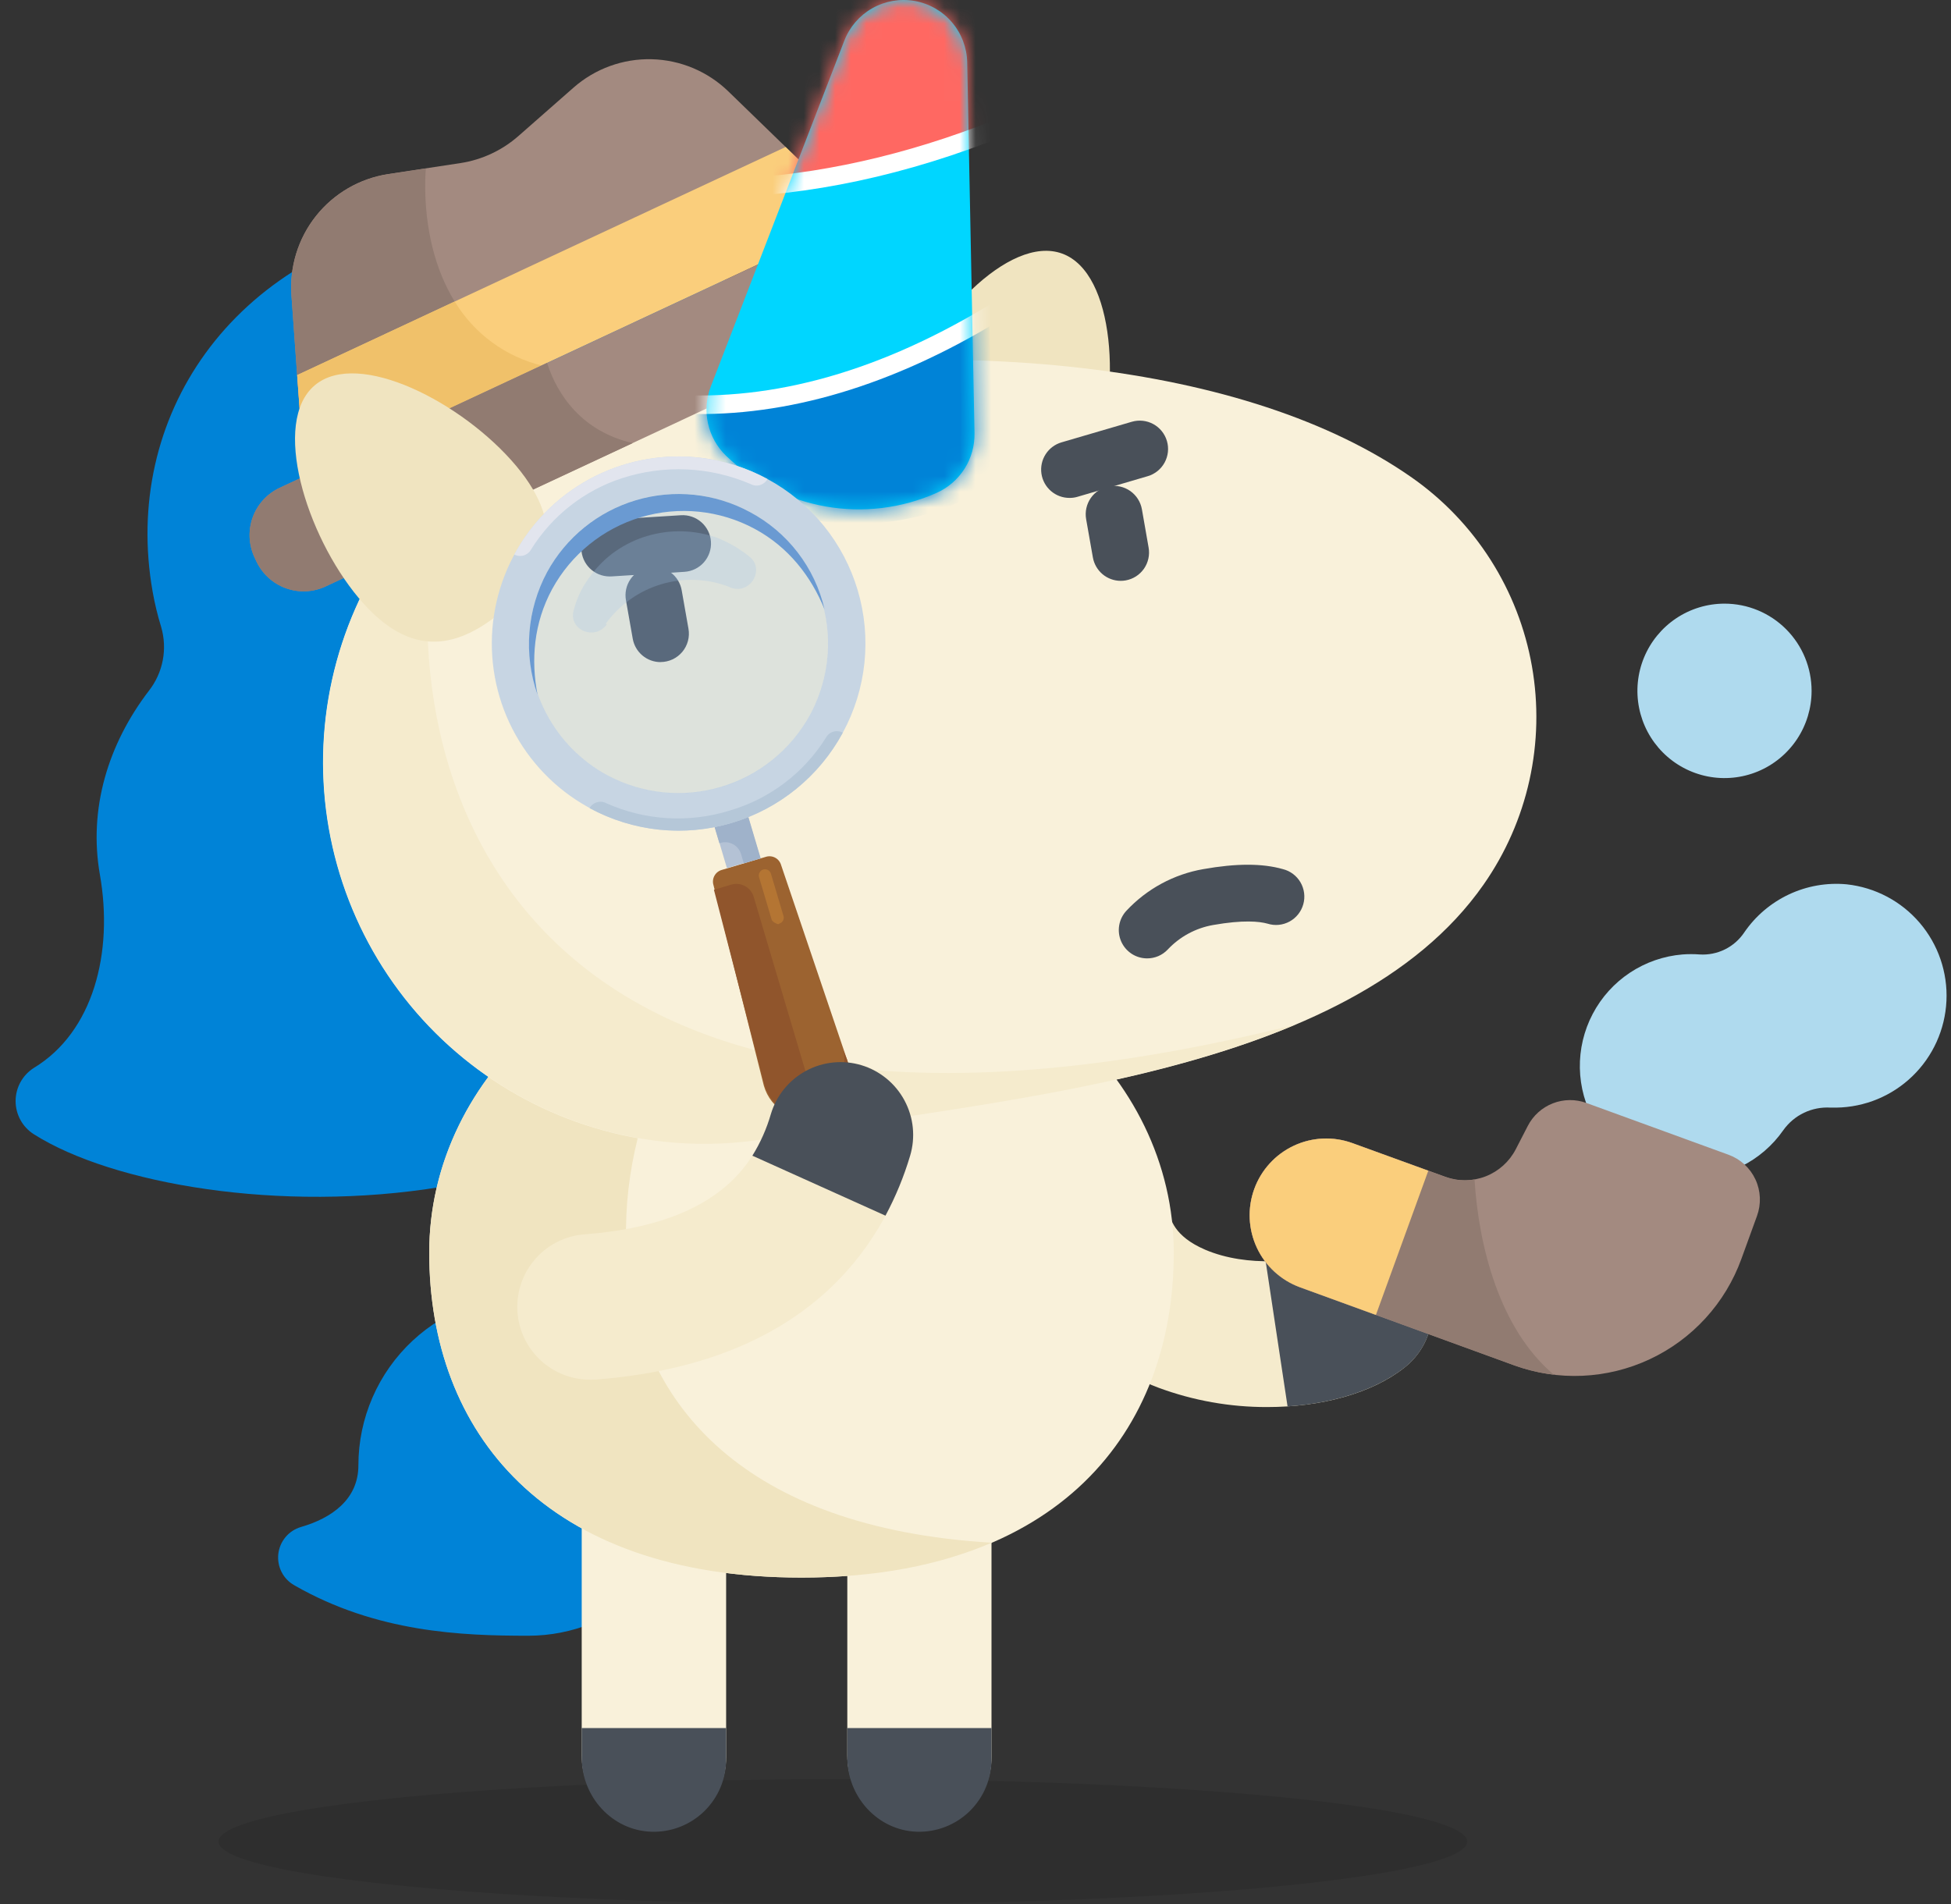 <svg width="125" height="122" viewBox="0 0 125 122" fill="none" xmlns="http://www.w3.org/2000/svg">
<rect x="0" y="0" width="125" height="122" fill="#333333" stroke="none"/>
<ellipse opacity="0.1" cx="54" cy="118" rx="40" ry="4" fill="black"/>
<path d="M34.626 83.012C33.134 82.906 31.637 83.109 30.227 83.607C28.817 84.106 27.525 84.89 26.43 85.911C25.336 86.932 24.463 88.167 23.867 89.54C23.27 90.913 22.962 92.395 22.962 93.893C22.962 96.069 21.258 97.274 19.276 97.845C18.892 97.959 18.55 98.184 18.293 98.492C18.036 98.799 17.876 99.175 17.831 99.574C17.787 99.972 17.86 100.375 18.043 100.732C18.225 101.088 18.509 101.383 18.858 101.579C24.137 104.609 29.588 104.811 33.852 104.811C36.672 104.809 39.381 103.711 41.41 101.749C43.439 99.787 44.628 97.113 44.729 94.29C44.829 91.467 43.832 88.716 41.948 86.614C40.064 84.512 37.439 83.225 34.626 83.022V83.012Z" fill="#0083D7"/>
<path d="M37.27 112.481V95.345C37.27 92.83 39.223 90.683 41.729 90.598C42.35 90.575 42.969 90.677 43.55 90.899C44.131 91.121 44.661 91.458 45.108 91.89C45.556 92.322 45.912 92.84 46.155 93.413C46.398 93.986 46.523 94.603 46.523 95.225V112.601C46.523 113.222 46.398 113.837 46.156 114.409C45.913 114.98 45.559 115.497 45.112 115.929C44.666 116.361 44.138 116.698 43.559 116.921C42.98 117.143 42.363 117.247 41.743 117.226C39.223 117.143 37.27 114.995 37.27 112.481Z" fill="#F9F1DA"/>
<path d="M37.27 110.728V112.62C37.27 115.137 39.223 117.285 41.729 117.369C42.352 117.391 42.974 117.286 43.556 117.061C44.138 116.836 44.668 116.496 45.116 116.061C45.564 115.626 45.919 115.105 46.161 114.529C46.402 113.953 46.525 113.334 46.523 112.709V110.728H37.27Z" fill="#495059"/>
<path d="M54.287 112.479V95.347C54.287 92.83 56.239 90.682 58.745 90.6C59.365 90.579 59.983 90.683 60.561 90.905C61.14 91.128 61.669 91.465 62.115 91.897C62.561 92.328 62.915 92.846 63.157 93.417C63.4 93.989 63.525 94.604 63.525 95.225V112.598C63.525 113.22 63.4 113.835 63.158 114.407C62.916 114.979 62.562 115.496 62.115 115.928C61.669 116.36 61.141 116.697 60.562 116.92C59.983 117.143 59.365 117.247 58.745 117.226C56.239 117.141 54.287 114.993 54.287 112.479Z" fill="#F9F1DA"/>
<path d="M54.287 110.728V112.62C54.287 115.137 56.239 117.285 58.745 117.369C59.367 117.389 59.987 117.282 60.567 117.057C61.148 116.831 61.677 116.491 62.123 116.056C62.569 115.621 62.923 115.1 63.164 114.525C63.405 113.95 63.527 113.333 63.525 112.709V110.728H54.287Z" fill="#495059"/>
<path d="M27.845 13.967C14.749 16.279 7.818 26.791 9.777 37.899C9.912 38.667 10.095 39.425 10.324 40.169C10.528 40.865 10.564 41.6 10.427 42.312C10.29 43.024 9.986 43.693 9.538 44.263C6.905 47.706 5.666 51.849 6.399 56.036C7.281 61.044 5.976 66.118 2.175 68.423C1.815 68.65 1.519 68.964 1.313 69.336C1.108 69.709 1 70.127 1 70.552C1 70.978 1.108 71.396 1.313 71.769C1.519 72.141 1.815 72.455 2.175 72.681C12.215 79.045 45.27 80.201 51.45 57.994C51.45 57.994 56.272 48.89 52.994 30.264C51.044 19.158 42.651 11.354 27.845 13.967Z" fill="#0083D7"/>
<path d="M57.687 25.506C55.878 30.478 58.21 32.689 61.627 33.935C65.043 35.18 68.246 34.988 70.052 30.013C71.859 25.038 71.46 17.494 68.053 16.249C64.646 15.003 59.493 20.531 57.687 25.506Z" fill="#F0E4C0"/>
<path d="M81.191 90.158C78.816 90.165 76.46 89.746 74.232 88.922C69.583 87.167 66.57 83.752 65.742 79.334C65.531 78.126 65.804 76.882 66.502 75.874C67.2 74.865 68.267 74.173 69.471 73.947C70.676 73.721 71.92 73.98 72.935 74.668C73.95 75.355 74.654 76.415 74.893 77.619C74.973 78.054 75.189 79.207 77.214 80.075C79.959 81.25 83.437 80.796 84.253 80.277C85.228 79.518 86.464 79.177 87.689 79.331C88.915 79.485 90.029 80.119 90.787 81.096C91.545 82.072 91.885 83.31 91.731 84.537C91.578 85.764 90.944 86.88 89.969 87.639C87.864 89.301 84.617 90.158 81.191 90.158Z" fill="#F5EBCD"/>
<path d="M82.493 90.116C85.427 89.924 88.125 89.082 89.974 87.639C90.949 86.88 91.583 85.764 91.736 84.537C91.889 83.31 91.55 82.072 90.792 81.096C90.034 80.119 88.919 79.485 87.694 79.331C86.469 79.177 85.233 79.518 84.258 80.277C83.812 80.561 82.571 80.824 81.09 80.815L82.493 90.116Z" fill="#495059"/>
<path d="M75.203 80.263C75.203 91.763 67.807 101.084 51.352 101.084C34.896 101.084 27.5 91.763 27.5 80.263C27.5 68.762 38.179 59.456 51.352 59.456C64.524 59.456 75.203 68.766 75.203 80.263Z" fill="#F9F1DA"/>
<path d="M51.352 101.084C56.181 101.084 60.221 100.277 63.532 98.851C31.433 96.926 38.087 66.607 49.688 59.496C37.292 60.243 27.502 69.255 27.502 80.263C27.5 91.763 34.898 101.084 51.352 101.084Z" fill="#F0E4C0"/>
<path d="M90.46 30.602C79.985 23.266 61.162 21.177 40.877 24.758C37.719 25.316 34.701 26.491 31.996 28.217C29.291 29.942 26.952 32.185 25.112 34.816C23.273 37.447 21.969 40.415 21.274 43.551C20.58 46.687 20.509 49.929 21.066 53.092C21.623 56.255 22.796 59.278 24.52 61.987C26.243 64.696 28.482 67.038 31.109 68.881C33.736 70.723 36.699 72.029 39.831 72.724C42.962 73.42 46.199 73.491 49.357 72.933C64.029 70.348 86.41 69.041 95.049 56.685C96.459 54.671 97.458 52.398 97.99 49.997C98.523 47.596 98.577 45.114 98.151 42.691C97.725 40.269 96.826 37.955 95.506 35.88C94.187 33.806 92.472 32.013 90.46 30.602V30.602Z" fill="#F9F1DA"/>
<path d="M28.455 30.974C24.61 34.573 22.029 39.321 21.097 44.509C20.165 49.697 20.932 55.047 23.283 59.763C25.635 64.479 29.444 68.308 34.145 70.679C38.846 73.05 44.186 73.837 49.369 72.921C59.259 71.175 72.655 70.014 82.981 65.657C30.567 78.759 24.213 47.034 28.455 30.974Z" fill="#F5EBCD"/>
<path d="M73.492 61.409C73.139 61.408 72.793 61.305 72.498 61.111C72.203 60.916 71.971 60.64 71.83 60.315C71.69 59.991 71.647 59.632 71.708 59.283C71.769 58.935 71.93 58.612 72.171 58.354C73.481 56.952 75.21 56.017 77.099 55.689C79.21 55.315 80.874 55.315 82.193 55.689C82.428 55.747 82.65 55.853 82.844 55.999C83.038 56.145 83.201 56.328 83.323 56.538C83.445 56.748 83.523 56.981 83.554 57.222C83.585 57.463 83.567 57.708 83.501 57.942C83.436 58.176 83.324 58.394 83.173 58.584C83.022 58.774 82.834 58.932 82.621 59.048C82.407 59.164 82.173 59.236 81.931 59.26C81.69 59.283 81.446 59.258 81.214 59.185C80.684 59.037 79.647 58.932 77.727 59.27C76.61 59.465 75.587 60.018 74.811 60.847C74.641 61.026 74.436 61.168 74.21 61.265C73.983 61.361 73.739 61.41 73.492 61.409V61.409Z" fill="#495059"/>
<path d="M42.322 42.425C41.896 42.425 41.484 42.274 41.158 41.999C40.832 41.725 40.613 41.344 40.539 40.924L40.107 38.473C40.063 38.237 40.066 37.995 40.116 37.76C40.166 37.525 40.262 37.303 40.398 37.106C40.534 36.908 40.708 36.74 40.909 36.61C41.111 36.48 41.336 36.392 41.572 36.35C41.808 36.308 42.05 36.313 42.283 36.365C42.517 36.417 42.739 36.515 42.934 36.653C43.13 36.791 43.297 36.967 43.425 37.17C43.552 37.373 43.639 37.599 43.678 37.836L44.11 40.287C44.156 40.548 44.144 40.817 44.076 41.073C44.007 41.33 43.883 41.568 43.713 41.771C43.542 41.974 43.33 42.138 43.089 42.25C42.849 42.362 42.587 42.421 42.322 42.421V42.425Z" fill="#495059"/>
<path d="M71.803 37.218C71.377 37.217 70.965 37.066 70.639 36.792C70.313 36.517 70.094 36.136 70.02 35.716L69.588 33.265C69.505 32.791 69.613 32.302 69.889 31.907C70.165 31.513 70.587 31.244 71.06 31.161C71.534 31.077 72.022 31.186 72.416 31.462C72.81 31.739 73.078 32.161 73.162 32.635L73.591 35.086C73.633 35.321 73.627 35.562 73.576 35.794C73.525 36.027 73.428 36.248 73.292 36.443C73.155 36.638 72.982 36.805 72.781 36.933C72.581 37.061 72.356 37.148 72.122 37.19C72.017 37.208 71.91 37.218 71.803 37.218V37.218Z" fill="#495059"/>
<path d="M36.747 5.613L33.216 8.715C32.169 9.635 30.881 10.237 29.504 10.449L24.863 11.154C23.043 11.434 21.396 12.39 20.248 13.832C19.101 15.274 18.539 17.096 18.673 18.935L19.501 30.516L54.995 13.939L46.668 5.859C45.348 4.578 43.594 3.841 41.756 3.795C39.918 3.749 38.13 4.398 36.747 5.613V5.613Z" fill="#A38A80"/>
<path d="M27.282 10.792L24.862 11.163C23.045 11.444 21.399 12.399 20.252 13.839C19.105 15.278 18.541 17.098 18.672 18.935L19.501 30.516L34.689 23.421C28.347 21.741 26.979 15.184 27.282 10.792Z" fill="#917B71"/>
<path d="M19.039 24.034L19.508 30.516L54.995 13.939L50.335 9.417L19.039 24.034Z" fill="#FACE7C"/>
<path d="M29.133 19.32L19.044 24.034L19.513 30.516L34.701 23.421C32.377 22.846 30.374 21.371 29.133 19.32V19.32Z" fill="#F0C16A"/>
<path d="M59.519 19.522L20.864 37.575C20.466 37.761 20.036 37.867 19.597 37.886C19.158 37.905 18.72 37.838 18.307 37.687C17.895 37.537 17.515 37.307 17.192 37.01C16.868 36.712 16.606 36.355 16.42 35.956L16.303 35.704C15.929 34.9 15.889 33.979 16.192 33.145C16.496 32.311 17.117 31.632 17.919 31.256L56.575 13.201C56.973 13.015 57.403 12.909 57.842 12.89C58.281 12.871 58.719 12.939 59.132 13.089C59.545 13.24 59.924 13.471 60.248 13.768C60.571 14.065 60.833 14.424 61.019 14.822L61.136 15.074C61.322 15.472 61.427 15.903 61.446 16.343C61.465 16.782 61.398 17.221 61.248 17.634C61.098 18.047 60.868 18.426 60.571 18.75C60.275 19.074 59.917 19.337 59.519 19.522V19.522Z" fill="#A38A80"/>
<path d="M35.053 23.252L17.919 31.256C17.116 31.632 16.494 32.312 16.191 33.146C15.888 33.981 15.928 34.902 16.303 35.707L16.42 35.958C16.606 36.357 16.868 36.715 17.192 37.012C17.515 37.309 17.894 37.539 18.307 37.69C18.72 37.84 19.158 37.908 19.597 37.888C20.035 37.869 20.466 37.763 20.864 37.577L40.537 28.391C37.322 27.656 35.705 25.329 35.053 23.252Z" fill="#917B71"/>
<path d="M60 31.585C57.772 32.574 55.3 32.876 52.9 32.452C50.499 32.029 48.279 30.899 46.522 29.207C45.94 28.645 45.537 27.924 45.362 27.134C45.188 26.344 45.25 25.52 45.541 24.765L54.094 2.609C54.434 1.728 55.069 0.992 55.891 0.527C56.713 0.063 57.67 -0.102 58.599 0.062C59.529 0.225 60.373 0.707 60.987 1.425C61.601 2.142 61.947 3.051 61.967 3.996L62.436 27.745C62.453 28.554 62.231 29.351 61.798 30.034C61.364 30.717 60.739 31.257 60 31.585Z" fill="#00D6FF"/>
<mask id="mask0" mask-type="alpha" maskUnits="userSpaceOnUse" x="45" y="0" width="18" height="33">
<path d="M60 31.585C57.772 32.574 55.3 32.876 52.9 32.452C50.499 32.029 48.279 30.899 46.522 29.207C45.94 28.645 45.537 27.924 45.362 27.134C45.188 26.344 45.25 25.52 45.541 24.765L54.094 2.609C54.434 1.728 55.069 0.992 55.891 0.527C56.713 0.063 57.67 -0.102 58.599 0.062C59.529 0.225 60.373 0.707 60.987 1.425C61.601 2.142 61.947 3.051 61.967 3.996L62.436 27.745C62.453 28.554 62.231 29.351 61.798 30.034C61.364 30.717 60.739 31.257 60 31.585Z" fill="#00D6FF"/>
</mask>
<g mask="url(#mask0)">
<path d="M59.92 -1.968C56.87 -2.365 53.855 -1.115 52.733 1.012L46.935 12.031C51.78 11.836 57.996 10.79 65.42 7.631L65.293 2.635C65.221 0.356 62.975 -1.571 59.92 -1.968Z" fill="#FF6862"/>
<path d="M45.94 12.66L52.215 0.737C53.442 -1.592 56.715 -2.976 59.996 -2.553C63.33 -2.121 65.801 0.055 65.862 2.617L66.01 8.022L65.641 8.177C59.28 10.882 52.992 12.378 46.949 12.623L45.94 12.66ZM58.785 -1.454C56.361 -1.454 54.134 -0.387 53.254 1.284L47.93 11.391C53.4 11.039 59.073 9.648 64.825 7.246L64.7 2.652C64.646 0.671 62.605 -1.028 59.848 -1.385C59.495 -1.431 59.14 -1.454 58.785 -1.454V-1.454Z" fill="white"/>
<path d="M64.158 28.671L63.963 19.88C54.693 25.581 47.517 26.194 42.89 25.867C42.673 26.663 42.691 27.505 42.94 28.292C43.19 29.078 43.662 29.775 44.298 30.299C48.78 34.17 55.427 35.223 61.115 32.96C63.001 32.219 64.2 30.527 64.158 28.671Z" fill="#0083D7"/>
<path d="M54.899 34.741C50.879 34.766 46.983 33.349 43.915 30.746C43.195 30.148 42.662 29.355 42.38 28.462C42.098 27.569 42.079 26.614 42.325 25.71L42.453 25.24L42.923 25.273C49.544 25.743 56.518 23.757 63.649 19.372L64.519 18.838L64.738 28.65C64.784 30.753 63.445 32.656 61.326 33.5C59.281 34.316 57.1 34.737 54.899 34.741ZM43.357 26.492C43.275 27.12 43.354 27.759 43.586 28.348C43.818 28.936 44.195 29.457 44.683 29.86C49.023 33.608 55.389 34.614 60.901 32.422C62.56 31.761 63.609 30.306 63.571 28.69L63.4 20.916C56.537 24.956 49.807 26.833 43.357 26.492V26.492Z" fill="white"/>
</g>
<path d="M33.066 29.846C36.463 33.902 35.027 36.778 32.242 39.117C29.457 41.455 26.376 42.374 22.983 38.318C19.59 34.262 17.38 27.038 20.167 24.688C22.955 22.338 29.668 25.799 33.066 29.846Z" fill="#F0E4C0"/>
<path d="M37.82 88.403C36.612 88.409 35.449 87.944 34.577 87.107C33.704 86.27 33.191 85.126 33.145 83.917C33.1 82.708 33.525 81.528 34.332 80.628C35.138 79.727 36.263 79.176 37.468 79.09C46.283 78.411 48.496 74.364 49.392 71.377C49.565 70.787 49.852 70.237 50.238 69.758C50.624 69.279 51.1 68.882 51.64 68.588C52.18 68.295 52.773 68.111 53.384 68.048C53.995 67.985 54.612 68.044 55.2 68.221C55.789 68.398 56.336 68.69 56.811 69.08C57.286 69.47 57.68 69.95 57.969 70.493C58.258 71.036 58.436 71.63 58.495 72.243C58.553 72.855 58.49 73.473 58.309 74.061C56.519 80.028 51.572 87.357 38.181 88.396C38.059 88.398 37.94 88.403 37.82 88.403Z" fill="#F5EBCD"/>
<path d="M118.323 56.664C117.053 56.544 115.774 56.767 114.619 57.309C113.464 57.852 112.474 58.693 111.753 59.747C111.442 60.212 111.014 60.586 110.513 60.834C110.012 61.081 109.455 61.193 108.898 61.157C108.532 61.13 108.165 61.13 107.799 61.157C106.597 61.256 105.439 61.657 104.432 62.324C103.426 62.99 102.604 63.9 102.043 64.97C101.481 66.04 101.199 67.234 101.221 68.442C101.244 69.65 101.571 70.833 102.172 71.881C102.773 72.929 103.629 73.808 104.659 74.436C105.69 75.065 106.862 75.422 108.068 75.475C109.273 75.529 110.472 75.276 111.554 74.741C112.636 74.207 113.566 73.407 114.257 72.416C114.597 71.938 115.053 71.554 115.582 71.301C116.112 71.049 116.696 70.935 117.281 70.971C117.403 70.971 117.516 70.971 117.65 70.971C119.474 70.946 121.221 70.225 122.532 68.954C123.844 67.684 124.622 65.96 124.708 64.135C124.794 62.309 124.181 60.52 122.995 59.131C121.808 57.743 120.137 56.861 118.323 56.664V56.664Z" fill="#AFDAEE"/>
<path d="M116.068 44.268C116.068 45.373 115.741 46.453 115.128 47.372C114.515 48.291 113.643 49.008 112.624 49.431C111.604 49.854 110.482 49.964 109.4 49.749C108.318 49.533 107.323 49.001 106.543 48.219C105.763 47.438 105.231 46.442 105.016 45.358C104.801 44.274 104.911 43.15 105.333 42.129C105.756 41.108 106.471 40.235 107.389 39.621C108.306 39.007 109.385 38.679 110.489 38.679C111.968 38.679 113.388 39.268 114.434 40.316C115.48 41.364 116.068 42.786 116.068 44.268V44.268Z" fill="#AFDAEE"/>
<path d="M97.884 72.146L97.116 73.636C96.707 74.43 96.023 75.047 95.192 75.373C94.361 75.698 93.44 75.709 92.602 75.403L86.647 73.246C85.423 72.801 84.073 72.861 82.894 73.413C81.715 73.965 80.803 74.964 80.359 76.189C79.915 77.414 79.975 78.766 80.527 79.947C81.078 81.128 82.075 82.041 83.298 82.486L97.001 87.48C98.405 87.991 99.895 88.22 101.387 88.154C102.879 88.088 104.343 87.728 105.696 87.095C107.049 86.463 108.264 85.569 109.272 84.465C110.28 83.362 111.061 82.07 111.57 80.665L112.57 77.913C112.708 77.535 112.77 77.134 112.753 76.732C112.736 76.331 112.64 75.936 112.47 75.572C112.301 75.208 112.061 74.88 111.765 74.609C111.469 74.338 111.122 74.127 110.744 73.99L101.645 70.675C100.947 70.419 100.179 70.427 99.487 70.698C98.794 70.969 98.224 71.484 97.884 72.146V72.146Z" fill="#A38A80"/>
<path d="M99.552 88.081C96.084 85.165 94.74 79.875 94.472 75.579C93.843 75.69 93.195 75.632 92.595 75.412L86.647 73.246C85.423 72.801 84.073 72.861 82.894 73.413C81.715 73.965 80.803 74.964 80.359 76.189C79.915 77.414 79.975 78.766 80.527 79.947C81.078 81.128 82.075 82.041 83.298 82.486L97.001 87.479C97.826 87.778 98.681 87.98 99.552 88.081V88.081Z" fill="#917B71"/>
<path d="M91.511 75.015L86.647 73.246C85.423 72.801 84.073 72.861 82.894 73.413C81.715 73.965 80.803 74.964 80.359 76.189C79.915 77.414 79.975 78.766 80.527 79.947C81.078 81.128 82.075 82.041 83.298 82.486L88.155 84.255L91.511 75.015Z" fill="#FACE7C"/>
<path d="M39.042 36.936C38.574 36.931 38.125 36.746 37.791 36.418C37.456 36.09 37.261 35.645 37.246 35.176C37.231 34.707 37.399 34.251 37.712 33.902C38.026 33.554 38.462 33.341 38.93 33.307L43.623 33.014C43.86 32.998 44.099 33.03 44.324 33.107C44.55 33.184 44.758 33.304 44.937 33.462C45.116 33.619 45.262 33.81 45.367 34.024C45.473 34.238 45.535 34.471 45.55 34.709C45.566 34.947 45.534 35.186 45.457 35.412C45.38 35.638 45.26 35.846 45.103 36.026C44.946 36.205 44.755 36.351 44.541 36.457C44.327 36.562 44.095 36.624 43.857 36.64L39.176 36.934L39.042 36.936Z" fill="#495059"/>
<path d="M68.525 31.904C68.088 31.906 67.665 31.749 67.334 31.463C67.003 31.177 66.787 30.781 66.724 30.348C66.662 29.915 66.757 29.473 66.994 29.105C67.23 28.737 67.591 28.467 68.011 28.344L72.511 27.026C72.973 26.89 73.469 26.943 73.892 27.173C74.314 27.404 74.628 27.793 74.764 28.255C74.9 28.717 74.847 29.214 74.617 29.637C74.387 30.061 73.998 30.375 73.537 30.511L69.048 31.829C68.878 31.881 68.702 31.906 68.525 31.904V31.904Z" fill="#495059"/>
<path d="M54.132 70.198C53.773 70.843 53.176 71.322 52.469 71.533C51.761 71.744 51 71.669 50.347 71.326V71.326C50.007 71.141 49.707 70.889 49.465 70.587C49.224 70.284 49.045 69.936 48.939 69.563L45.715 56.725C45.683 56.625 45.672 56.52 45.682 56.416C45.691 56.312 45.722 56.211 45.772 56.119C45.822 56.027 45.889 55.946 45.971 55.881C46.053 55.816 46.147 55.768 46.248 55.74L49.063 54.904C49.163 54.871 49.268 54.86 49.372 54.869C49.476 54.879 49.577 54.909 49.669 54.959C49.761 55.008 49.841 55.076 49.906 55.158C49.971 55.24 50.019 55.334 50.047 55.435L54.312 68.022C54.434 68.377 54.481 68.754 54.45 69.129C54.419 69.503 54.311 69.867 54.132 70.198Z" fill="#9C6330"/>
<path d="M47.761 51.773L45.62 52.411L46.575 55.628L48.716 54.99L47.761 51.773Z" fill="#B4C2D5"/>
<path d="M47.494 54.779L47.656 55.322L48.737 55L47.771 51.75L45.607 52.406L46.091 54.03C46.232 53.978 46.382 53.957 46.532 53.967C46.681 53.978 46.827 54.02 46.959 54.091C47.092 54.161 47.208 54.259 47.3 54.378C47.392 54.496 47.458 54.633 47.494 54.779V54.779Z" fill="#9FB2CA"/>
<path d="M49.172 30.694C47.09 29.567 44.722 29.082 42.366 29.302C40.01 29.523 37.771 30.437 35.934 31.931C34.097 33.425 32.744 35.431 32.045 37.695C31.346 39.96 31.333 42.38 32.007 44.652C32.682 46.924 34.014 48.944 35.835 50.458C37.656 51.971 39.884 52.91 42.237 53.156C44.591 53.401 46.965 52.943 49.058 51.837C51.151 50.732 52.871 49.03 53.998 46.947C54.749 45.563 55.22 44.044 55.384 42.477C55.547 40.911 55.401 39.327 54.952 37.817C54.504 36.308 53.763 34.901 52.771 33.679C51.779 32.457 50.556 31.442 49.172 30.694V30.694ZM38.911 49.67C37.246 48.767 35.886 47.389 35.002 45.711C34.119 44.033 33.752 42.131 33.949 40.245C34.145 38.358 34.895 36.572 36.105 35.113C37.314 33.654 38.929 32.586 40.744 32.046C42.559 31.505 44.494 31.516 46.303 32.077C48.112 32.637 49.715 33.722 50.908 35.195C52.101 36.668 52.832 38.462 53.007 40.35C53.183 42.239 52.795 44.137 51.894 45.805C50.679 48.036 48.631 49.696 46.198 50.42C43.766 51.144 41.146 50.875 38.911 49.67V49.67Z" fill="#C7D5E3"/>
<g opacity="0.5">
<path opacity="0.5" d="M43.472 50.829C48.761 50.829 53.048 46.535 53.048 41.239C53.048 35.942 48.761 31.648 43.472 31.648C38.184 31.648 33.897 35.942 33.897 41.239C33.897 46.535 38.184 50.829 43.472 50.829Z" fill="#87B5E2"/>
</g>
<g opacity="0.5">
<path opacity="0.5" d="M38.819 39.951C39.694 38.744 40.941 37.86 42.369 37.435C43.796 37.01 45.324 37.068 46.715 37.601L46.785 37.639C48.054 38.144 49.035 36.496 48.029 35.676C47.403 35.17 46.706 34.762 45.959 34.464C42.996 33.401 39.642 34.4 37.847 36.882C37.35 37.518 36.986 38.247 36.778 39.027C36.341 40.336 38.101 41.109 38.889 39.991C38.779 40.012 38.819 39.951 38.819 39.951Z" fill="#A0C3E8"/>
</g>
<path d="M35.372 37.754C36.587 35.523 38.634 33.864 41.066 33.139C43.498 32.414 46.118 32.683 48.353 33.886C50.53 35.06 51.969 36.941 52.827 39.039C52.521 37.716 51.934 36.474 51.106 35.398C50.279 34.322 49.23 33.437 48.031 32.802C45.797 31.598 43.179 31.328 40.746 32.051C38.315 32.774 36.267 34.431 35.051 36.661C34.41 37.855 34.025 39.169 33.92 40.52C33.814 41.871 33.991 43.229 34.438 44.508C34.011 42.287 34.194 39.932 35.372 37.754Z" fill="#6A9AD2"/>
<path d="M37.773 51.781C39.155 52.531 40.671 53.001 42.235 53.164C43.799 53.327 45.379 53.179 46.886 52.731C48.393 52.282 49.796 51.54 51.017 50.547C52.237 49.555 53.25 48.331 53.998 46.947C53.906 46.897 53.805 46.865 53.701 46.855C53.597 46.844 53.492 46.853 53.391 46.883C53.291 46.913 53.197 46.963 53.116 47.029C53.034 47.095 52.967 47.176 52.917 47.269C51.505 49.528 49.313 51.189 46.757 51.936C44.151 52.747 41.338 52.58 38.845 51.466C38.661 51.368 38.446 51.346 38.245 51.405C38.045 51.464 37.875 51.599 37.773 51.781V51.781Z" fill="#B5C7D8"/>
<path d="M49.171 30.694C47.789 29.944 46.273 29.474 44.709 29.311C43.146 29.148 41.565 29.295 40.059 29.744C38.552 30.193 37.148 30.935 35.928 31.927C34.707 32.92 33.694 34.143 32.946 35.528V35.528C33.132 35.629 33.35 35.651 33.553 35.591C33.756 35.53 33.926 35.392 34.028 35.206C35.372 33.044 37.435 31.427 39.854 30.64C42.554 29.763 45.48 29.897 48.09 31.016C48.182 31.066 48.283 31.098 48.387 31.108C48.491 31.119 48.597 31.11 48.697 31.08C48.798 31.05 48.891 31 48.972 30.934C49.054 30.868 49.121 30.787 49.171 30.694V30.694Z" fill="#E2E5EE"/>
<path d="M54.28 67.916L54.045 67.335C54.17 67.966 54.073 68.62 53.771 69.187V69.187C53.278 70.099 51.964 69.843 51.675 68.868L48.297 57.491C48.255 57.34 48.184 57.198 48.087 57.075C47.99 56.952 47.868 56.85 47.731 56.775C47.593 56.701 47.441 56.655 47.285 56.64C47.129 56.626 46.972 56.644 46.823 56.692L45.741 57.014L48.944 69.387C49.121 70.049 49.506 70.638 50.042 71.065C50.388 71.311 50.786 71.475 51.205 71.545C51.624 71.615 52.053 71.588 52.46 71.467C52.867 71.346 53.241 71.133 53.554 70.846C53.867 70.558 54.11 70.203 54.266 69.808C54.557 69.246 54.472 68.562 54.28 67.916Z" fill="#90552C"/>
<path d="M49.674 59.143C49.603 59.106 49.463 59.028 49.439 58.92L48.634 56.213C48.603 56.112 48.613 56.003 48.663 55.91C48.712 55.817 48.796 55.747 48.896 55.716C48.997 55.685 49.105 55.695 49.198 55.744C49.291 55.793 49.361 55.877 49.392 55.978L50.197 58.685C50.213 58.735 50.219 58.788 50.214 58.84C50.209 58.892 50.194 58.943 50.169 58.989C50.144 59.035 50.11 59.076 50.069 59.108C50.028 59.141 49.98 59.165 49.93 59.178C49.883 59.256 49.742 59.181 49.674 59.143Z" fill="#B47533"/>
<path d="M55.19 68.254C54.605 68.078 53.99 68.019 53.382 68.08C52.774 68.141 52.184 68.322 51.645 68.612C51.107 68.902 50.63 69.296 50.244 69.77C49.858 70.245 49.568 70.791 49.392 71.377C49.12 72.319 48.721 73.219 48.205 74.052L56.732 77.894C57.385 76.672 57.913 75.388 58.309 74.061C58.664 72.877 58.535 71.6 57.95 70.511C57.366 69.422 56.373 68.61 55.19 68.254V68.254Z" fill="#495059"/>
</svg>
